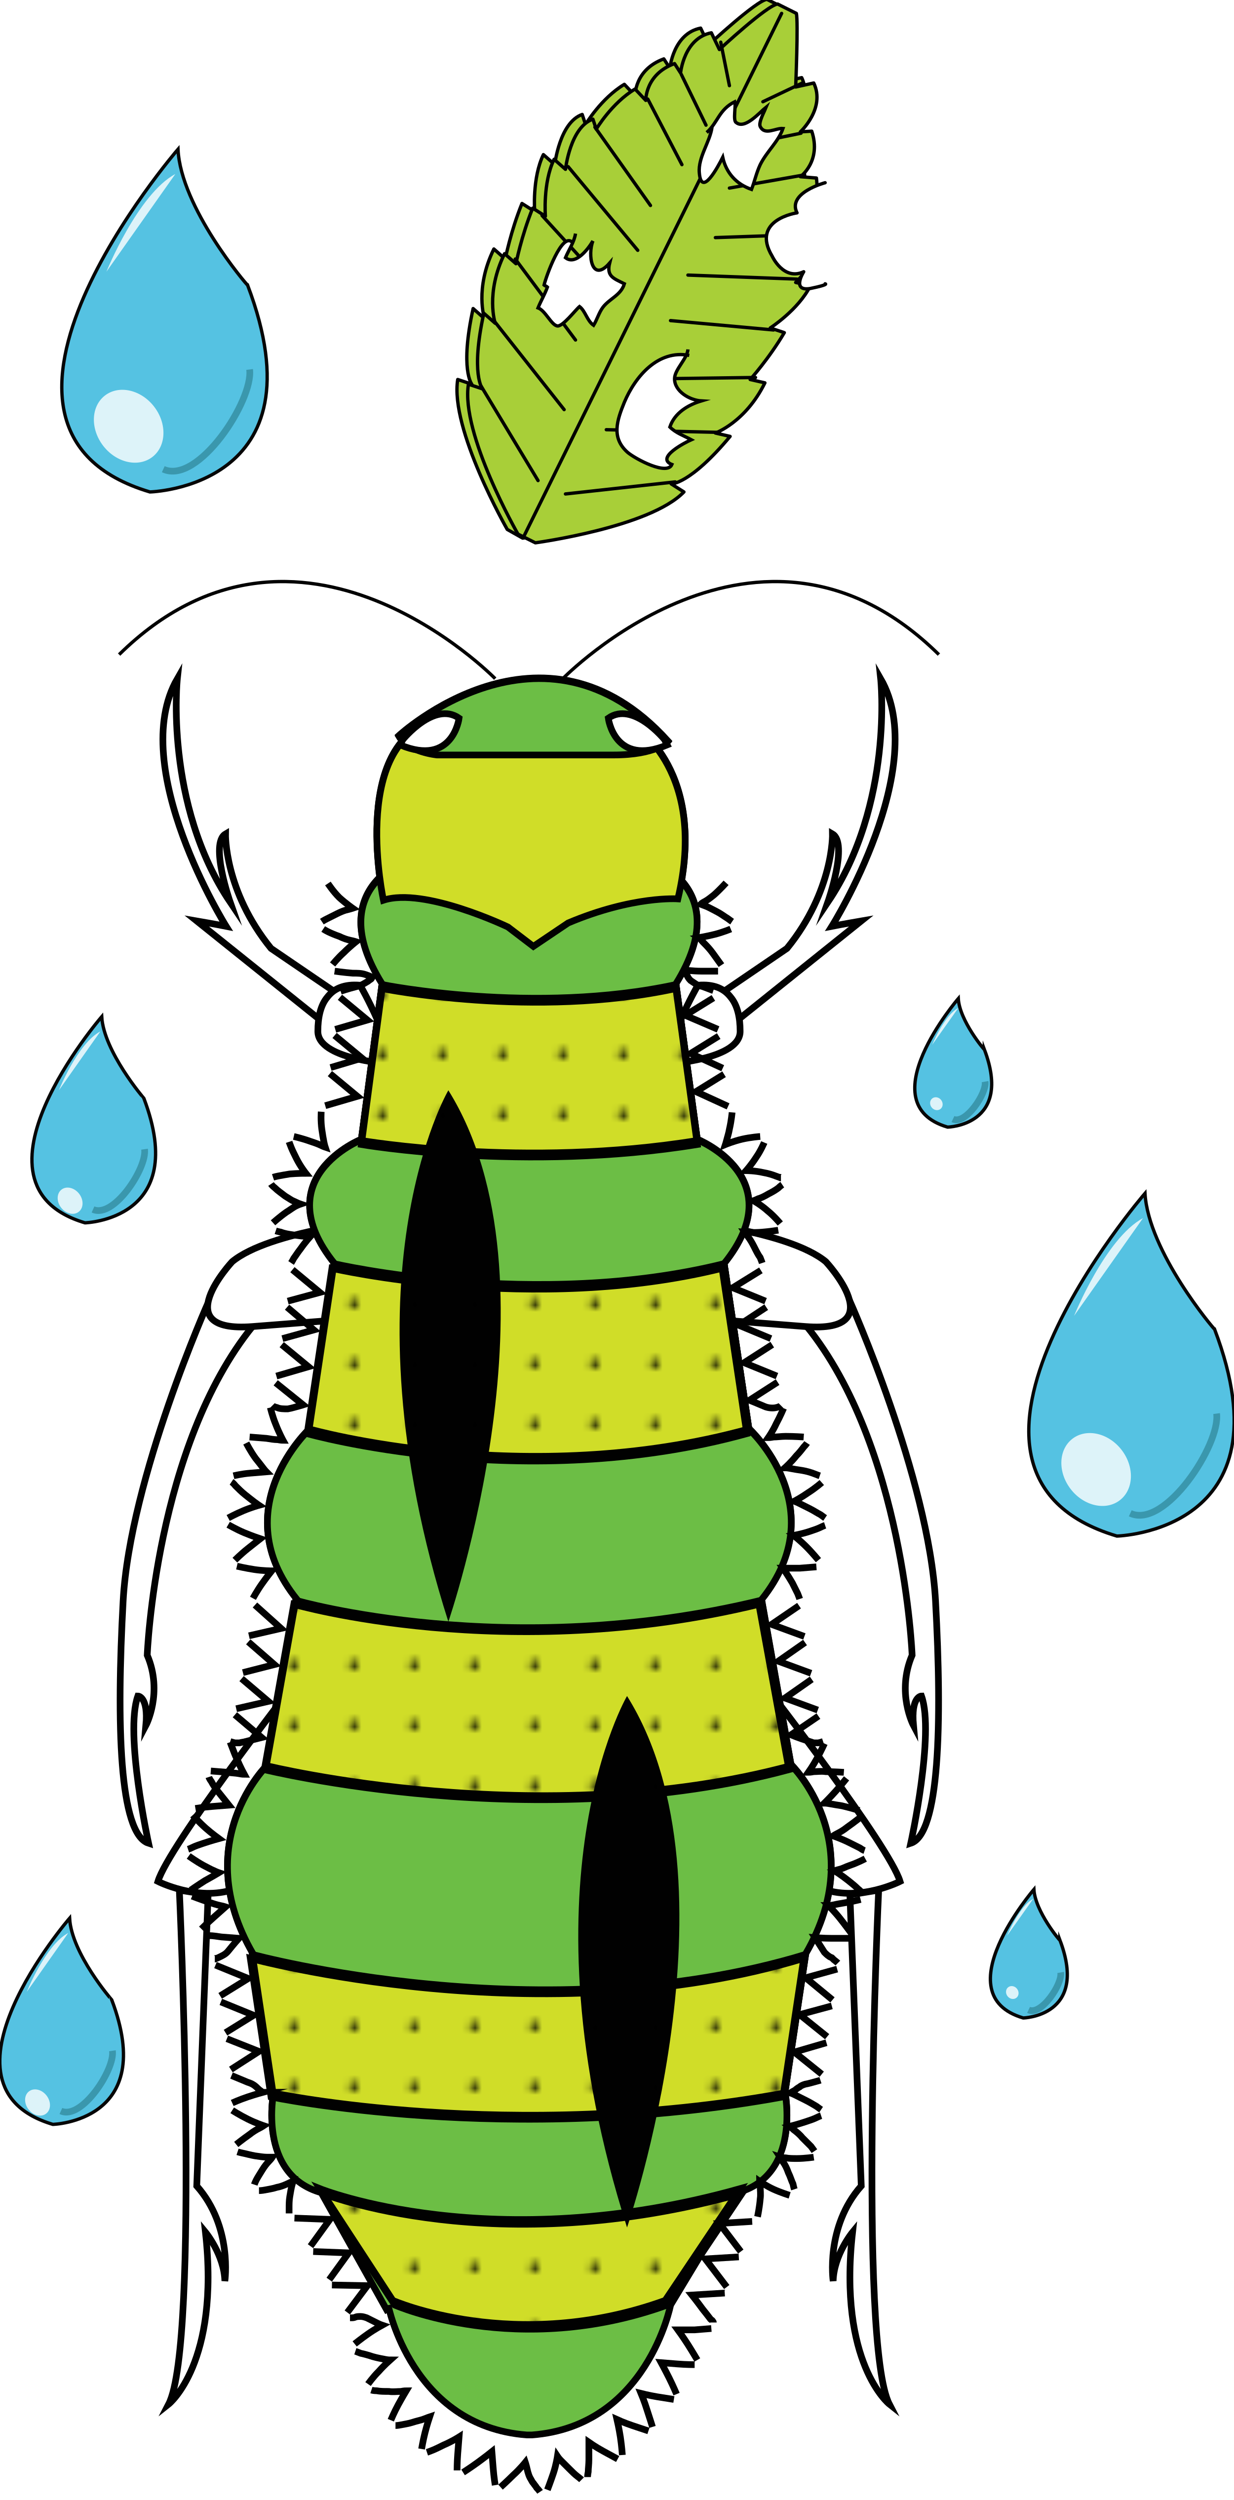 <?xml version="1.0" encoding="utf-8"?>
<!-- Generator: Adobe Illustrator 17.1.0, SVG Export Plug-In . SVG Version: 6.00 Build 0)  -->
<!DOCTYPE svg PUBLIC "-//W3C//DTD SVG 1.1//EN" "http://www.w3.org/Graphics/SVG/1.1/DTD/svg11.dtd">
<svg version="1.1" xmlns="http://www.w3.org/2000/svg" xmlns:xlink="http://www.w3.org/1999/xlink" x="0px" y="0px"
	 viewBox="0 0 184.4 373.5" enable-background="new 0 0 184.4 373.5" xml:space="preserve">
<pattern  x="-230.5" y="-178.5" width="8.7" height="8.7" patternUnits="userSpaceOnUse" id="New_Pattern_Swatch_12" viewBox="0 -8.7 8.7 8.7" overflow="visible">
	<g>
		<polygon fill="none" points="8.7,0 0,0 0,-8.7 8.7,-8.7 		"/>
		<g>
			<path fill="#010101" d="M5-4.5c0,0.4-0.3,0.7-0.7,0.7C4-3.8,3.7-4.1,3.7-4.5c0-0.4,0.3-0.7,0.7-0.7C4.7-5.2,5-4.9,5-4.5z"/>
		</g>
	</g>
</pattern>
<g id="legs">
	<path fill="#FFFFFF" stroke="#010101" stroke-miterlimit="10" d="M108,154.2l20.7-16.6c0,0-2.9,0.5-4.4,0.8c0,0,14.9-23.8,7.3-37
		c0,0,2,18.7-7.9,33.4c0,0,3.1-8.8,0.7-10.2c0,0,0.2,8.5-6.8,17.1l-9.1,6.2L108,154.2z"/>
	<path fill="#FFFFFF" stroke="#010101" stroke-miterlimit="10" d="M100.3,158.9c0,0,10.3-0.7,10.3-4.8c0-2.1-0.4-3.9-1.4-5.1
		c-1-1.3-2.5-2-4.9-1.8C104.3,147.1,98.8,157,100.3,158.9z"/>
	<path fill="#FFFFFF" stroke="#010101" stroke-miterlimit="10" d="M127,194.4c0,0,11.8,26.4,12.8,44.8c1,18.4,0.6,34.8-3.7,36.2
		c0,0,3.6-16.4,1.6-22c0,0-1.6,0-1.2,4.4c0,0-2.6-4.9-0.2-10.5c0,0-1.2-31.2-15.8-49.2L127,194.4z"/>
	<path fill="#FFFFFF" stroke="#010101" stroke-miterlimit="10" d="M101.5,182.3c0,0,16.3,1.6,21.9,6.2c0,0,10,10.7-3,9.7
		c-12.9-1-12.9-1-12.9-1S107.3,187,101.5,182.3z"/>
	<path fill="#FFFFFF" stroke="#010101" stroke-miterlimit="10" d="M114.7,252.3c0,0,18.2,23.5,19.8,28.8c0,0-5.9,3-11.3,1.2
		l-8.7-11.1L114.7,252.3z"/>
	<path fill="#FFFFFF" stroke="#010101" stroke-miterlimit="10" d="M131.3,282.4c0,0-3.1,67.7,1.6,76.8c0,0-7.7-6.1-5.5-25.7
		c0,0-2.8,3.4-2.9,7.3c0,0-1.2-8.1,4.2-14.2l-1.7-43.5L131.3,282.4z"/>
	<path fill="#FFFFFF" stroke="#010101" stroke-miterlimit="10" d="M50.1,154.2l-20.7-16.6c0,0,2.9,0.5,4.4,0.8c0,0-14.9-23.8-7.3-37
		c0,0-2,18.7,7.9,33.4c0,0-3.1-8.8-0.7-10.2c0,0-0.2,8.5,6.8,17.1l9.1,6.2L50.1,154.2z"/>
	<path fill="#FFFFFF" stroke="#010101" stroke-miterlimit="10" d="M57.8,158.9c0,0-10.3-0.7-10.3-4.8c0-2.1,0.4-3.9,1.4-5.1
		c1-1.3,2.5-2,4.9-1.8C53.8,147.1,59.3,157,57.8,158.9z"/>
	<path fill="#FFFFFF" stroke="#010101" stroke-miterlimit="10" d="M31.2,194.4c0,0-11.8,26.4-12.8,44.8c-1,18.4-0.6,34.8,3.8,36.2
		c0,0-3.6-16.4-1.6-22c0,0,1.6,0,1.2,4.4c0,0,2.6-4.9,0.2-10.5c0,0,1.2-31.2,15.8-49.2L31.2,194.4z"/>
	<path fill="#FFFFFF" stroke="#010101" stroke-miterlimit="10" d="M56.6,182.3c0,0-16.3,1.6-21.9,6.2c0,0-10,10.7,3,9.7
		c12.9-1,12.9-1,12.9-1S50.8,187,56.6,182.3z"/>
	<path fill="#FFFFFF" stroke="#010101" stroke-miterlimit="10" d="M43.4,252.3c0,0-18.2,23.5-19.8,28.8c0,0,5.9,3,11.3,1.2l8.7-11.1
		L43.4,252.3z"/>
	<path fill="#FFFFFF" stroke="#010101" stroke-miterlimit="10" d="M26.8,282.4c0,0,3.1,67.7-1.6,76.8c0,0,7.7-6.1,5.5-25.7
		c0,0,2.8,3.4,2.9,7.3c0,0,1.2-8.1-4.2-14.2l1.7-43.5L26.8,282.4z"/>
</g>
<g id="basebody">
	<path fill="#FFFFFF" stroke="#000000" stroke-miterlimit="10" d="M110.2,327.5c9.6-2.6,7.1-15,7.1-15l3.1-20.7
		c9.7-16.7-2.2-28.2-2.2-28.2l-4.4-24.7c11-13.7-1.9-25.5-1.9-25.5l-3.7-24.7c10.3-12.8-4-18.5-4-18.5l-3.2-23.3
		c9.3-15-4.8-18.9-4.8-18.9c-14.6,10.3-34.3,0-34.3,0s-14.1,4-4.8,18.9l-3.1,23.3c0,0-14.3,5.7-4,18.5l-3.7,24.7
		c0,0-12.9,11.9-1.9,25.5l-4.4,24.7c0,0-11.9,11.5-2.2,28.2l3.1,20.7c0,0-2.5,12.3,7.1,15L58,345.4"/>
	<path fill="#FFFFFF" stroke="#000000" stroke-miterlimit="10" d="M58,344.3c0,0,3.5,18.1,20.7,19.4h0.8
		c17.2-1.3,20.7-19.4,20.7-19.4l10.5-17.4"/>
	<path fill="#FFFFFF" stroke="#000000" stroke-miterlimit="10" d="M117.3,312.5c-41.1,7.5-76.5,0-76.5,0l-3.1-20.7
		c0,0,43.6,11.9,82.7,0L117.3,312.5z"/>
	<path fill="#FFFFFF" stroke="#000000" stroke-miterlimit="10" d="M118.2,263.7c-37.5,10.1-78.4,0-78.4,0l4.4-24.7
		c0,0,31.7,9.2,69.5,0L118.2,263.7z"/>
	<path fill="#FFFFFF" stroke="#000000" stroke-miterlimit="10" d="M111.9,213.4c-33.3,9.2-65.7,0-65.7,0l3.7-24.7c0,0,30.1,7,58.3,0
		L111.9,213.4z"/>
	<path fill="#FFFFFF" stroke="#000000" stroke-miterlimit="10" d="M104.2,170.3c-25.8,4.2-50.2,0-50.2,0l3.1-23.3
		c0,0,22.7,4.6,43.9,0L104.2,170.3z"/>
	<path fill="#FFFFFF" stroke="#000000" stroke-miterlimit="10" d="M110.6,326.9c-37,10.4-62.8,0-62.8,0l10.9,16.7
		c0,0,18.3,8.1,40.7,0L110.6,326.9z"/>
	<path fill="#FFFFFF" stroke="#000000" stroke-miterlimit="10" d="M75.9,138.4c0,0-12.5-6-18.6-4c0,0-4.9-22.5,7.1-26.6
		c0,0,2.2,2.3,6.5,2.2c4.3-0.1,20.7,0,20.7,0s3.1-0.8,3.3-1.5c0,0,10.9,6.7,6.4,25.7c0,0-6.7-0.5-16.4,3.6l-5.2,3.5L75.9,138.4z"/>
	<path fill="#FFFFFF" stroke="#000000" stroke-miterlimit="10" d="M59.6,109.9c0,0,21.5-19.9,40.2,0.8c0,0-1.7,2-8.1,2
		c-6.4,0-26.4,0-26.4,0S61,112.3,59.6,109.9z"/>
</g>
<g id="bodycolor">
	<path fill="#6CBE45" stroke="#010101" stroke-miterlimit="10" d="M110.2,327.6c9.6-2.6,7.1-15,7.1-15l3.1-20.7
		c9.7-16.7-2.2-28.2-2.2-28.2l-4.4-24.7c11-13.7-1.9-25.5-1.9-25.5l-3.7-24.7c10.3-12.8-4-18.5-4-18.5L101,147
		c9.3-15-4.8-18.9-4.8-18.9c-14.6,10.3-34.3,0-34.3,0s-14.1,4-4.8,18.9l-3.1,23.3c0,0-14.3,5.7-4,18.5l-3.7,24.7
		c0,0-12.9,11.9-1.9,25.5l-4.4,24.7c0,0-11.9,11.5-2.2,28.2l3.1,20.7c0,0-2.5,12.3,7.1,15L58,345.5"/>
	<path fill="#6CBE45" stroke="#010101" stroke-miterlimit="10" d="M58,344.4c0,0,3.5,18.1,20.7,19.4h0.8
		c17.2-1.3,20.7-19.4,20.7-19.4l10.5-17.4"/>
	<path fill="#D0DD28" stroke="#010101" stroke-miterlimit="10" d="M117.3,312.7c-41.1,7.5-76.5,0-76.5,0L37.7,292
		c0,0,43.6,11.9,82.7,0L117.3,312.7z"/>
	<path fill="#D0DD28" stroke="#010101" stroke-miterlimit="10" d="M118.2,263.8c-37.5,10.1-78.4,0-78.4,0l4.4-24.7
		c0,0,31.7,9.2,69.5,0L118.2,263.8z"/>
	<path fill="#D0DD28" stroke="#010101" stroke-miterlimit="10" d="M111.9,213.5c-33.3,9.2-65.7,0-65.7,0l3.7-24.7c0,0,30.1,7,58.3,0
		L111.9,213.5z"/>
	<path fill="#D0DD28" stroke="#010101" stroke-miterlimit="10" d="M104.2,170.4c-25.8,4.2-50.2,0-50.2,0l3.1-23.3
		c0,0,22.7,4.6,43.9,0L104.2,170.4z"/>
	<path fill="#D0DD28" stroke="#010101" stroke-miterlimit="10" d="M110.6,327c-37,10.4-62.8,0-62.8,0l10.9,16.7c0,0,18.3,8.1,40.7,0
		L110.6,327z"/>
	<path fill="#D0DD28" stroke="#010101" stroke-miterlimit="10" d="M75.9,138.5c0,0-12.5-6-18.6-4c0,0-4.9-22.5,7.1-26.6
		c0,0,2.2,2.3,6.5,2.2c4.3-0.1,20.7,0,20.7,0s3.1-0.8,3.3-1.5c0,0,10.9,6.7,6.4,25.7c0,0-6.7-0.5-16.4,3.6l-5.2,3.5L75.9,138.5z"/>
	<g>
		<g>
			<path fill="none" stroke="#010101" stroke-miterlimit="10" d="M91.6,109.4"/>
		</g>
	</g>
	<path fill="#6CBE45" stroke="#010101" stroke-miterlimit="10" d="M59.6,110c0,0,21.5-19.9,40.2,0.8c0,0-1.7,2-8.1,2
		c-6.4,0-26.4,0-26.4,0S61,112.4,59.6,110z"/>
</g>
<g id="eyes">
	<path fill="#FFFFFF" stroke="#010101" stroke-miterlimit="10" d="M60.2,110.5c0,0,4.7-5.8,8.4-3.2c0,0-0.9,7.3-8.8,4L60.2,110.5z"
		/>
	<path fill="#FFFFFF" stroke="#010101" stroke-miterlimit="10" d="M99.3,110.5c0,0-4.7-5.8-8.4-3.2c0,0,0.9,7.3,8.8,4L99.3,110.5z"
		/>
</g>
<g id="antennae">
	<path fill="none" stroke="#010101" stroke-width="0.5" stroke-miterlimit="10" d="M84.1,101.4c0,0,29.3-30.1,56.2-3.6"/>
	<path fill="none" stroke="#010101" stroke-width="0.5" stroke-miterlimit="10" d="M74,101.4c0,0-29.3-30.1-56.2-3.6"/>
</g>
<g id="markings">
	<path fill="#010101" d="M67,162.9c0,0-16.4,27.9,0,79.4C67,242.3,84.6,191.1,67,162.9z"/>
	<path fill="#010101" d="M93.7,253.4c0,0-16.4,27.9,0,79.4C93.7,332.8,111.3,281.5,93.7,253.4z"/>
</g>
<g id="dots">
	<path fill="url(#New_Pattern_Swatch_12)" stroke="#010101" stroke-miterlimit="10" d="M117,313.3c-41.1,7.5-76.5,0-76.5,0
		l-3.1-20.7c0,0,43.6,11.9,82.7,0L117,313.3z"/>
	<path fill="url(#New_Pattern_Swatch_12)" stroke="#010101" stroke-miterlimit="10" d="M117.9,264.4c-37.5,10.1-78.4,0-78.4,0
		l4.4-24.7c0,0,31.7,9.2,69.5,0L117.9,264.4z"/>
	<path fill="url(#New_Pattern_Swatch_12)" stroke="#010101" stroke-miterlimit="10" d="M111.6,214.2c-33.3,9.2-65.7,0-65.7,0
		l3.7-24.7c0,0,30.1,7,58.3,0L111.6,214.2z"/>
	<pattern  id="SVGID_1_" xlink:href="#New_Pattern_Swatch_12" patternTransform="matrix(1 0 0 1 -4.792 -1.241)">
	</pattern>
	<path fill="url(#SVGID_1_)" stroke="#010101" stroke-miterlimit="10" d="M104.2,171c-25.8,4.2-50.2,0-50.2,0l3.1-23.3
		c0,0,22.7,4.6,43.9,0L104.2,171z"/>
	<path fill="url(#New_Pattern_Swatch_12)" stroke="#010101" stroke-miterlimit="10" d="M110.9,327.7c-37,10.4-62.8,0-62.8,0
		l10.9,16.7c0,0,18.3,8.1,40.7,0L110.9,327.7z"/>
</g>
<g id="fur">
	<g>
		<g>
			<path fill="none" stroke="#010101" stroke-miterlimit="10" d="M86.6,91"/>
		</g>
	</g>
	<g>
		<g>
			<path fill="none" stroke="#010101" stroke-miterlimit="10" d="M-96.6,353"/>
		</g>
	</g>
	<g>
		<g>
			<path fill="none" stroke="#010101" stroke-miterlimit="10" d="M114.1,311.7"/>
		</g>
	</g>
	<g>
		<g>
			<g>
				<g>
					<path fill="none" stroke="#010101" stroke-miterlimit="10" d="M108.5,131.9c0,0-0.9,1-1.8,1.8c-0.5,0.4-1,0.8-1.4,1
						c-0.4,0.2-0.6,0.4-0.6,0.4s0.3,0.1,0.8,0.3c0.5,0.2,1,0.5,1.6,0.8c0.6,0.3,1.1,0.7,1.6,1c0.4,0.3,0.7,0.5,0.7,0.5"/>
				</g>
				<g>
					<path fill="none" stroke="#010101" stroke-miterlimit="10" d="M109.2,138.8c0,0-1.2,0.5-2.4,0.8c-1.2,0.3-2.4,0.5-2.4,0.5
						s0.3,0.2,0.6,0.6c0.3,0.3,0.8,0.8,1.2,1.3c0.4,0.5,0.8,1.1,1.1,1.5c0.3,0.4,0.5,0.7,0.5,0.7"/>
				</g>
				<g>
					<path fill="none" stroke="#010101" stroke-miterlimit="10" d="M107.3,145.1c0,0-0.3,0-0.8,0c-0.5,0-1.1,0-1.7,0
						c-1.3,0-2.5-0.2-2.5-0.1c0,0,0.1,0.4,0.4,0.8c0.1,0.2,0.2,0.4,0.5,0.7c0.3,0.2,0.6,0.4,0.9,0.6c0.3,0.2,0.6,0.2,0.9,0.3
						c0.3,0.1,0.5,0.2,0.8,0.3c0.5,0.2,0.8,0.3,0.8,0.3"/>
				</g>
				<g>
					<polyline fill="none" stroke="#010101" stroke-miterlimit="10" points="106.6,149.1 102.4,151.7 107.3,153.8 					"/>
				</g>
				<g>
					<polyline fill="none" stroke="#010101" stroke-miterlimit="10" points="107.4,154.8 103.2,157.4 108,159.6 					"/>
				</g>
				<g>
					<polyline fill="none" stroke="#010101" stroke-miterlimit="10" points="108.2,160.5 104,163.1 108.8,165.3 					"/>
				</g>
				<g>
					<path fill="none" stroke="#010101" stroke-miterlimit="10" d="M109.4,166.2c0,0-0.1,1.2-0.4,2.5c-0.1,0.6-0.3,1.2-0.4,1.6
						c-0.1,0.4-0.2,0.7-0.2,0.7s1.2-0.5,2.5-0.8c1.3-0.3,2.7-0.4,2.7-0.4"/>
				</g>
				<g>
					<path fill="none" stroke="#010101" stroke-miterlimit="10" d="M114.2,170.7c0,0-0.5,1.2-1.2,2.2c-0.7,1.1-1.5,2-1.5,2
						s1.3,0,2.6,0.3c0.6,0.1,1.3,0.3,1.8,0.5c0.3,0.1,0.5,0.2,0.6,0.2c0.1,0.1,0.2,0.1,0.2,0.1"/>
				</g>
				<g>
					<path fill="none" stroke="#010101" stroke-miterlimit="10" d="M116.9,177c0,0-0.3,0.2-0.6,0.5c-0.4,0.3-0.9,0.6-1.5,0.9
						c-0.5,0.3-1.1,0.6-1.5,0.7c-0.4,0.2-0.7,0.3-0.7,0.3s1.1,0.6,2.1,1.5c1,0.8,1.9,1.9,1.9,1.9"/>
				</g>
				<g>
					<path fill="none" stroke="#010101" stroke-miterlimit="10" d="M116.3,183.8c0,0-1.2,0.2-2.5,0.3c-1.3,0.1-2.5,0-2.5,0
						s0.2,0.3,0.5,0.7c0.3,0.4,0.6,0.9,0.9,1.5c0.3,0.6,0.6,1.2,0.9,1.6c0.2,0.5,0.3,0.8,0.3,0.8"/>
				</g>
				<g>
					<polyline fill="none" stroke="#010101" stroke-miterlimit="10" points="113.7,189.8 109.5,192.4 114.4,194.4 					"/>
				</g>
				<g>
					<polyline fill="none" stroke="#010101" stroke-miterlimit="10" points="114.5,195.3 110.4,198 115.2,200 					"/>
				</g>
				<g>
					<polyline fill="none" stroke="#010101" stroke-miterlimit="10" points="115.4,200.9 111.2,203.6 116.1,205.6 					"/>
				</g>
				<g>
					<path fill="none" stroke="#010101" stroke-miterlimit="10" d="M116.2,206.5l-4.2,2.7c0,0,1.2,0.5,2.4,1
						c0.6,0.2,1.2,0.2,1.6,0.1c0.5-0.1,0.7-0.3,0.7-0.3"/>
				</g>
				<g>
					<path fill="none" stroke="#010101" stroke-miterlimit="10" d="M117.1,210.4c0,0-0.5,1.2-1.1,2.3c-0.5,1.1-1.2,2.1-1.2,2.1
						s0.3,0,0.8-0.1c0.5,0,1.2-0.1,1.8-0.1c1.3,0,2.7,0.1,2.7,0.1"/>
				</g>
				<g>
					<path fill="none" stroke="#010101" stroke-miterlimit="10" d="M120.6,215.6c0,0-0.2,0.3-0.5,0.6c-0.3,0.4-0.7,0.9-1.1,1.3
						c-0.8,1-1.7,1.8-1.7,1.8s0.3,0,0.8,0.1c0.5,0.1,1.1,0.2,1.8,0.3c0.6,0.1,1.3,0.3,1.8,0.5c0.5,0.2,0.8,0.3,0.8,0.3"/>
				</g>
				<g>
					<path fill="none" stroke="#010101" stroke-miterlimit="10" d="M122.8,221.5c0,0-0.9,0.8-2,1.5c-1,0.7-2.1,1.3-2.1,1.3
						s0.3,0.1,0.7,0.3c0.4,0.2,1,0.5,1.6,0.8c0.6,0.3,1.2,0.7,1.6,0.9c0.4,0.3,0.7,0.5,0.7,0.5"/>
				</g>
				<g>
					<path fill="none" stroke="#010101" stroke-miterlimit="10" d="M123.3,227.9c0,0-0.3,0.1-0.7,0.3c-0.4,0.2-1,0.4-1.6,0.6
						c-1.2,0.4-2.4,0.6-2.4,0.6s1,0.8,1.9,1.7c0.9,0.9,1.8,2,1.8,2"/>
				</g>
				<g>
					<path fill="none" stroke="#010101" stroke-miterlimit="10" d="M122,234.1c0,0-1.3,0.1-2.5,0.2c-0.6,0-1.2,0-1.7,0
						c-0.5,0-0.8,0-0.8,0s0.7,1,1.4,2.2c0.3,0.6,0.6,1.2,0.8,1.6c0.2,0.5,0.3,0.8,0.3,0.8"/>
				</g>
				<g>
					<polyline fill="none" stroke="#010101" stroke-miterlimit="10" points="119.4,239.9 115.3,242.7 120.2,244.5 					"/>
				</g>
				<g>
					<polyline fill="none" stroke="#010101" stroke-miterlimit="10" points="120.3,245.4 116.3,248.2 121.2,250 					"/>
				</g>
				<g>
					<polyline fill="none" stroke="#010101" stroke-miterlimit="10" points="121.3,250.9 117.3,253.7 122.2,255.5 					"/>
				</g>
				<g>
					<path fill="none" stroke="#010101" stroke-miterlimit="10" d="M122.3,256.4l-4.1,2.8c0,0,1.2,0.5,2.5,0.9
						c0.3,0.1,0.6,0.2,0.9,0.3c0.3,0,0.5,0,0.7,0c0.4-0.1,0.7-0.2,0.7-0.2"/>
				</g>
				<g>
					<path fill="none" stroke="#010101" stroke-miterlimit="10" d="M123.2,260.5c0,0-0.5,1.1-1.1,2.2c-0.6,1.1-1.3,2.1-1.3,2.1
						s0.3,0,0.8-0.1c0.5,0,1.1-0.1,1.8,0c1.3,0,2.7,0.1,2.7,0.1"/>
				</g>
				<g>
					<path fill="none" stroke="#010101" stroke-miterlimit="10" d="M126.5,265.7c0,0-0.8,1-1.6,1.9c-0.8,0.9-1.7,1.8-1.7,1.8
						s0.3,0,0.8,0.1c0.5,0.1,1.2,0.2,1.8,0.3c1.3,0.3,2.6,0.7,2.6,0.7"/>
				</g>
				<g>
					<path fill="none" stroke="#010101" stroke-miterlimit="10" d="M128.6,271.5c0,0-1,0.8-2,1.5c-0.5,0.4-1,0.7-1.4,0.9
						c-0.4,0.2-0.7,0.4-0.7,0.4s1.2,0.4,2.4,1c0.6,0.3,1.2,0.6,1.6,0.8c0.4,0.3,0.7,0.4,0.7,0.4"/>
				</g>
				<g>
					<path fill="none" stroke="#010101" stroke-miterlimit="10" d="M129.3,277.7c0,0-1.1,0.6-2.3,1c-0.6,0.2-1.1,0.5-1.6,0.6
						c-0.4,0.1-0.7,0.2-0.7,0.2c0,0,1.1,0.7,2.1,1.5c0.5,0.4,1,0.8,1.4,1.2c0.4,0.3,0.6,0.6,0.6,0.6"/>
				</g>
				<g>
					<path fill="none" stroke="#010101" stroke-miterlimit="10" d="M128.6,283.8c0,0-1.2,0.3-2.4,0.5c-0.6,0.1-1.2,0.2-1.6,0.3
						c-0.5,0.1-0.8,0.1-0.8,0.1s0.9,0.9,1.7,1.9c0.8,1,1.6,2.1,1.6,2.1"/>
				</g>
				<g>
					<path fill="none" stroke="#010101" stroke-miterlimit="10" d="M126.8,289.6c0,0-1.3,0-2.5,0c-1.2,0-2.5-0.1-2.5-0.1
						s0.7,1.1,1.4,2.2c0.2,0.2,0.4,0.4,0.7,0.6c0.1,0.1,0.2,0.1,0.4,0.2c0.1,0.1,0.2,0.2,0.3,0.3c0.4,0.3,0.6,0.5,0.6,0.5"/>
				</g>
				<g>
					<polyline fill="none" stroke="#010101" stroke-miterlimit="10" points="125.1,294.2 120.4,295.5 124.4,298.8 					"/>
				</g>
				<g>
					<polyline fill="none" stroke="#010101" stroke-miterlimit="10" points="124.3,299.7 119.5,301 123.6,304.3 					"/>
				</g>
				<g>
					<polyline fill="none" stroke="#010101" stroke-miterlimit="10" points="123.5,305.2 118.7,306.6 122.8,309.9 					"/>
				</g>
				<g>
					<path fill="none" stroke="#010101" stroke-miterlimit="10" d="M122.6,310.8c0,0-0.3,0.1-0.7,0.2c-0.4,0.1-1,0.3-1.6,0.4
						c-0.3,0.1-0.6,0.2-0.8,0.4c-0.2,0.1-0.5,0.3-0.7,0.5c-0.4,0.2-0.7,0.4-0.7,0.4s0.3,0.1,0.7,0.3c0.4,0.2,1,0.5,1.6,0.8
						c0.6,0.3,1.1,0.6,1.6,0.9c0.4,0.3,0.7,0.5,0.7,0.5"/>
				</g>
				<g>
					<path fill="none" stroke="#010101" stroke-miterlimit="10" d="M122.7,316.1c0,0-0.3,0.1-0.7,0.3c-0.4,0.2-1,0.4-1.6,0.6
						c-1.2,0.4-2.4,0.7-2.4,0.7s0.3,0.2,0.6,0.5c0.4,0.3,0.9,0.7,1.3,1.2c0.5,0.5,0.9,0.9,1.3,1.3c0.3,0.4,0.5,0.7,0.5,0.7"/>
				</g>
				<g>
					<path fill="none" stroke="#010101" stroke-miterlimit="10" d="M121.6,322.3c0,0-1.3,0.2-2.5,0.2c-0.6,0-1.2,0-1.7-0.1
						c-0.5,0-0.8-0.1-0.8-0.1s0.2,0.3,0.4,0.7c0.3,0.4,0.6,1,0.8,1.6c0.3,0.6,0.5,1.3,0.7,1.7c0.1,0.5,0.2,0.8,0.2,0.8"/>
				</g>
				<g>
					<path fill="none" stroke="#010101" stroke-miterlimit="10" d="M118,328c0,0-1.3-0.4-2.4-0.9c-1.1-0.5-2.1-1.2-2.1-1.2
						s0,0.3,0.1,0.8c0,0.5,0.1,1.2,0,1.8c-0.1,1.3-0.4,2.7-0.4,2.7"/>
				</g>
				<g>
					<polyline fill="none" stroke="#010101" stroke-miterlimit="10" points="112.4,331.9 107.5,332.2 110.7,336.4 					"/>
				</g>
				<g>
					<polyline fill="none" stroke="#010101" stroke-miterlimit="10" points="110.4,337.2 105.4,337.5 108.6,341.7 					"/>
				</g>
				<g>
					<path fill="none" stroke="#010101" stroke-miterlimit="10" d="M108.3,342.6l-4.9,0.3c0,0,0.8,1,1.6,2.1c0.4,0.5,0.8,1,1.1,1.4
						c0.1,0.2,0.3,0.2,0.4,0.4c0.1,0.1,0.1,0.2,0.1,0.2"/>
				</g>
				<g>
					<path fill="none" stroke="#010101" stroke-miterlimit="10" d="M106.3,347.9c0,0-1.2,0.1-2.5,0.2c-1.2,0-2.5,0-2.5,0
						s0.8,1.1,1.5,2.2c0.7,1.1,1.4,2.3,1.4,2.3"/>
				</g>
				<g>
					<path fill="none" stroke="#010101" stroke-miterlimit="10" d="M103.8,353.3c0,0-1.3,0-2.5-0.1c-1.2-0.1-2.5-0.2-2.5-0.2
						s0.6,1.1,1.2,2.3c0.6,1.2,1.1,2.4,1.1,2.4"/>
				</g>
				<g>
					<path fill="none" stroke="#010101" stroke-miterlimit="10" d="M100.7,358.5c0,0-1.2-0.2-2.5-0.4c-1.2-0.2-2.4-0.5-2.4-0.5
						s0.5,1.2,0.9,2.5c0.4,1.2,0.8,2.5,0.8,2.5"/>
				</g>
				<g>
					<path fill="none" stroke="#010101" stroke-miterlimit="10" d="M96.9,363.2c0,0-1.2-0.4-2.4-0.8c-1.2-0.4-2.3-0.9-2.3-0.9
						c0,0,0.3,1.3,0.5,2.6c0.2,1.3,0.3,2.7,0.3,2.7"/>
				</g>
				<g>
					<path fill="none" stroke="#010101" stroke-miterlimit="10" d="M92.3,367.4c0,0-1.1-0.6-2.2-1.2c-1.1-0.6-2.1-1.3-2.1-1.3
						s0,0.3,0,0.8c0,0.5,0,1.2,0,1.8c0,0.7-0.1,1.3-0.1,1.8c-0.1,0.5-0.1,0.8-0.1,0.8"/>
				</g>
				<g>
					<path fill="none" stroke="#010101" stroke-miterlimit="10" d="M86.9,370.5c0,0-0.2-0.2-0.6-0.5c-0.4-0.3-0.8-0.7-1.3-1.2
						c-0.4-0.4-0.9-0.9-1.2-1.2c-0.3-0.3-0.5-0.6-0.5-0.6s-0.2,1.3-0.6,2.5c-0.4,1.2-0.9,2.5-0.9,2.5"/>
				</g>
				<g>
					<path fill="none" stroke="#010101" stroke-miterlimit="10" d="M80.7,372.3c0,0-0.2-0.3-0.5-0.6c-0.1-0.2-0.3-0.4-0.5-0.7
						c-0.2-0.2-0.3-0.5-0.5-0.8c-0.3-0.6-0.4-1.2-0.5-1.6c-0.1-0.4-0.2-0.7-0.2-0.7s-0.8,1-1.8,1.9c-0.9,0.9-1.9,1.8-1.9,1.8"/>
				</g>
				<g>
					<path fill="none" stroke="#010101" stroke-miterlimit="10" d="M74,371.3c0,0-0.2-1.2-0.3-2.5c-0.1-1.2-0.2-2.5-0.2-2.5
						s-1,0.8-2.1,1.6c-1.1,0.8-2.2,1.5-2.2,1.5"/>
				</g>
				<g>
					<path fill="none" stroke="#010101" stroke-miterlimit="10" d="M68.3,369.1c0,0,0-1.2,0.1-2.5c0.1-1.2,0.2-2.5,0.2-2.5
						c0,0-1.1,0.7-2.3,1.2c-0.6,0.3-1.2,0.6-1.7,0.8c-0.5,0.2-0.8,0.3-0.8,0.3"/>
				</g>
				<g>
					<path fill="none" stroke="#010101" stroke-miterlimit="10" d="M63,365.9c0,0,0.2-1.2,0.5-2.4c0.3-1.2,0.7-2.4,0.7-2.4
						s-0.3,0.1-0.8,0.3c-0.5,0.2-1.1,0.3-1.7,0.5c-0.6,0.2-1.3,0.3-1.8,0.4c-0.5,0.1-0.8,0.1-0.8,0.1"/>
				</g>
				<g>
					<path fill="none" stroke="#010101" stroke-miterlimit="10" d="M58.4,361.6c0,0,0.5-1.2,1.1-2.3c0.6-1.1,1.2-2.1,1.2-2.1
						s-0.3,0-0.8,0.1c-0.5,0-1.2,0.1-1.8,0c-0.7,0-1.3,0-1.8-0.1c-0.5,0-0.8-0.1-0.8-0.1"/>
				</g>
				<g>
					<path fill="none" stroke="#010101" stroke-miterlimit="10" d="M55,356.2c0,0,0.7-1,1.6-1.9c0.8-0.9,1.7-1.7,1.7-1.7
						c0,0-0.3,0-0.8-0.1c-0.5-0.1-1.1-0.2-1.8-0.4c-0.6-0.2-1.3-0.4-1.8-0.5c-0.5-0.2-0.8-0.3-0.8-0.3"/>
				</g>
				<g>
					<path fill="none" stroke="#010101" stroke-miterlimit="10" d="M53,350.2c0,0,1-0.8,2-1.5c1-0.7,2.1-1.3,2.1-1.3
						s-0.3-0.1-0.7-0.3c-0.4-0.2-1-0.5-1.6-0.8c-0.3-0.1-0.6-0.2-0.9-0.2c-0.3,0-0.6,0-0.8,0.1c-0.2,0.1-0.4,0.1-0.6,0.1
						c-0.1,0-0.2,0-0.2,0"/>
				</g>
				<g>
					<polyline fill="none" stroke="#010101" stroke-miterlimit="10" points="51.9,345.5 54.9,341.5 49.6,341.4 					"/>
				</g>
				<g>
					<polyline fill="none" stroke="#010101" stroke-miterlimit="10" points="49.2,340.6 52.1,336.6 46.8,336.4 					"/>
				</g>
				<g>
					<polyline fill="none" stroke="#010101" stroke-miterlimit="10" points="46.4,335.6 49.3,331.6 44,331.4 					"/>
				</g>
				<g>
					<path fill="none" stroke="#010101" stroke-miterlimit="10" d="M43.2,330.7c0,0,0-0.3,0-0.8c0-0.5,0-1.1,0.1-1.7
						c0.1-0.6,0.2-1.2,0.3-1.6c0.1-0.4,0.2-0.7,0.2-0.7s-0.3,0.1-0.7,0.3c-0.4,0.2-1.1,0.5-1.7,0.6c-0.6,0.2-1.3,0.3-1.8,0.4
						c-0.5,0.1-0.9,0.1-0.9,0.1"/>
				</g>
				<g>
					<path fill="none" stroke="#010101" stroke-miterlimit="10" d="M38,326.4c0,0,0.1-0.3,0.3-0.7c0.2-0.4,0.6-1,0.9-1.5
						c0.3-0.5,0.7-1,1-1.3c0.3-0.3,0.5-0.6,0.5-0.6s-0.3,0-0.8,0c-0.5,0-1.1-0.1-1.8-0.2c-0.6-0.1-1.3-0.3-1.8-0.4
						c-0.5-0.1-0.8-0.2-0.8-0.2"/>
				</g>
				<g>
					<path fill="none" stroke="#010101" stroke-miterlimit="10" d="M35.3,320.4c0,0,1-0.8,2-1.5c0.5-0.4,1-0.7,1.4-0.9
						c0.4-0.2,0.7-0.4,0.7-0.4s-1.2-0.4-2.4-1c-1.2-0.6-2.3-1.3-2.3-1.3"/>
				</g>
				<g>
					<path fill="none" stroke="#010101" stroke-miterlimit="10" d="M34.7,314.2c0,0,1.1-0.5,2.3-0.9c1.2-0.4,2.3-0.7,2.3-0.7
						s-0.1,0-0.2-0.1c-0.1-0.1-0.3-0.2-0.5-0.4c-0.2-0.2-0.4-0.4-0.7-0.6c-0.3-0.2-0.6-0.3-0.9-0.4c-1.2-0.5-2.4-1-2.4-1"/>
				</g>
				<g>
					<polyline fill="none" stroke="#010101" stroke-miterlimit="10" points="34.5,309.2 38.7,306.5 33.9,304.6 					"/>
				</g>
				<g>
					<polyline fill="none" stroke="#010101" stroke-miterlimit="10" points="33.7,303.7 37.9,301.1 33,299.1 					"/>
				</g>
				<g>
					<polyline fill="none" stroke="#010101" stroke-miterlimit="10" points="32.9,298.2 37.1,295.6 32.2,293.6 					"/>
				</g>
				<g>
					<path fill="none" stroke="#010101" stroke-miterlimit="10" d="M32.1,292.7c0,0,0.1,0,0.2-0.1c0.1,0,0.3-0.1,0.5-0.2
						c0.4-0.2,0.9-0.4,1.3-0.9c0.8-1,1.6-1.9,1.6-1.9s-1.3-0.1-2.6-0.2c-0.7-0.1-1.3-0.2-1.8-0.2c-0.5-0.1-0.8-0.1-0.8-0.1"/>
				</g>
				<g>
					<path fill="none" stroke="#010101" stroke-miterlimit="10" d="M30.1,288.2c0,0,0.9-0.9,1.8-1.7c0.9-0.8,1.8-1.6,1.8-1.6
						s-0.3-0.1-0.8-0.2c-0.5-0.1-1.1-0.3-1.7-0.5c-1.2-0.4-2.5-0.9-2.5-0.9"/>
				</g>
				<g>
					<path fill="none" stroke="#010101" stroke-miterlimit="10" d="M28.5,282.4c0,0,1-0.7,2.1-1.4c1.1-0.6,2.1-1.2,2.1-1.2
						s-0.3-0.1-0.7-0.3c-0.5-0.2-1-0.5-1.6-0.8c-1.1-0.6-2.2-1.4-2.2-1.4"/>
				</g>
				<g>
					<path fill="none" stroke="#010101" stroke-miterlimit="10" d="M28.1,276.3c0,0,0.3-0.1,0.7-0.3c0.4-0.2,1-0.4,1.6-0.6
						c1.2-0.4,2.3-0.7,2.3-0.7c0,0-1.1-0.8-2-1.6c-1-0.9-1.9-1.9-1.9-1.9"/>
				</g>
				<g>
					<path fill="none" stroke="#010101" stroke-miterlimit="10" d="M29.2,270.2c0,0,1.2-0.2,2.5-0.3c1.2-0.1,2.5-0.2,2.5-0.2
						c0,0-0.8-1-1.6-2c-0.4-0.5-0.8-1.1-1-1.5c-0.3-0.4-0.4-0.7-0.4-0.7"/>
				</g>
				<g>
					<path fill="none" stroke="#010101" stroke-miterlimit="10" d="M31.5,264.6c0,0,1.3,0.1,2.5,0.2c0.6,0.1,1.2,0.1,1.7,0.2
						c0.5,0.1,0.8,0.1,0.8,0.1c0,0-0.6-1.1-1.1-2.3c-0.3-0.6-0.5-1.2-0.7-1.7c-0.2-0.5-0.3-0.8-0.3-0.8"/>
				</g>
				<g>
					<path fill="none" stroke="#010101" stroke-miterlimit="10" d="M34.4,260.2c0,0,0.3,0.1,0.7,0.2c0.2,0,0.5,0,0.7,0
						c0.3-0.1,0.6-0.1,0.9-0.2c1.2-0.3,2.4-0.6,2.4-0.6l-4-3.4"/>
				</g>
				<g>
					<polyline fill="none" stroke="#010101" stroke-miterlimit="10" points="35.3,255.3 40.1,254.2 36.1,250.8 					"/>
				</g>
				<g>
					<polyline fill="none" stroke="#010101" stroke-miterlimit="10" points="36.3,249.9 41,248.7 37.1,245.3 					"/>
				</g>
				<g>
					<polyline fill="none" stroke="#010101" stroke-miterlimit="10" points="37.2,244.4 42,243.3 38.1,239.8 					"/>
				</g>
				<g>
					<path fill="none" stroke="#010101" stroke-miterlimit="10" d="M37.8,238.8c0,0,0.6-1.1,1.3-2.1c0.7-1,1.5-2,1.5-2
						c0,0-1.3,0-2.6-0.2c-1.3-0.2-2.6-0.5-2.6-0.5"/>
				</g>
				<g>
					<path fill="none" stroke="#010101" stroke-miterlimit="10" d="M35.1,233.1c0,0,0.9-0.9,1.9-1.7c1-0.8,1.9-1.5,1.9-1.5
						s-1.2-0.4-2.4-0.9c-1.2-0.5-2.4-1.2-2.4-1.2"/>
				</g>
				<g>
					<path fill="none" stroke="#010101" stroke-miterlimit="10" d="M34.1,226.8c0,0,1.1-0.6,2.3-1.1c1.2-0.5,2.3-0.8,2.3-0.8
						s-0.3-0.2-0.7-0.5c-0.4-0.3-0.9-0.7-1.4-1.1c-0.5-0.4-1-0.9-1.4-1.3c-0.3-0.4-0.6-0.6-0.6-0.6"/>
				</g>
				<g>
					<path fill="none" stroke="#010101" stroke-miterlimit="10" d="M34.9,220.5c0,0,1.2-0.3,2.5-0.4c1.2-0.1,2.4-0.2,2.4-0.2
						c0,0-0.2-0.2-0.5-0.6c-0.3-0.4-0.7-0.9-1.1-1.4c-0.8-1.1-1.4-2.3-1.4-2.3"/>
				</g>
				<g>
					<path fill="none" stroke="#010101" stroke-miterlimit="10" d="M37.3,214.7c0,0,1.3,0.1,2.5,0.2c0.6,0.1,1.2,0.2,1.7,0.2
						c0.5,0.1,0.8,0.1,0.8,0.1s-0.6-1.1-1.1-2.4c-0.5-1.2-0.8-2.5-0.8-2.5"/>
				</g>
				<g>
					<path fill="none" stroke="#010101" stroke-miterlimit="10" d="M40.7,210c0,0,0.2,0.2,0.7,0.3c0.4,0.2,1,0.2,1.6,0.2
						c0.6-0.1,1.2-0.3,1.6-0.4c0.4-0.1,0.7-0.2,0.7-0.2l-4.1-3.3"/>
				</g>
				<g>
					<polyline fill="none" stroke="#010101" stroke-miterlimit="10" points="41.3,205.6 46.1,204.2 42.1,200.9 					"/>
				</g>
				<g>
					<polyline fill="none" stroke="#010101" stroke-miterlimit="10" points="42.2,200 46.9,198.7 42.9,195.3 					"/>
				</g>
				<g>
					<polyline fill="none" stroke="#010101" stroke-miterlimit="10" points="43,194.4 47.8,193.1 43.7,189.7 					"/>
				</g>
				<g>
					<path fill="none" stroke="#010101" stroke-miterlimit="10" d="M43.5,188.7c0,0,0.2-0.3,0.4-0.7c0.3-0.4,0.6-0.9,1-1.4
						c0.7-1,1.5-1.9,1.5-1.9s-0.3,0-0.8,0c-0.5,0-1.1-0.1-1.8-0.2c-0.7-0.1-1.3-0.2-1.8-0.4c-0.5-0.1-0.8-0.2-0.8-0.2"/>
				</g>
				<g>
					<path fill="none" stroke="#010101" stroke-miterlimit="10" d="M40.8,182.7c0,0,1-0.9,2-1.6c0.5-0.3,1-0.7,1.4-0.9
						c0.4-0.2,0.7-0.3,0.7-0.3s-0.3-0.1-0.7-0.3c-0.2-0.1-0.5-0.2-0.8-0.4c-0.3-0.2-0.5-0.3-0.8-0.5c-0.5-0.4-1.1-0.8-1.5-1.2
						c-0.4-0.3-0.6-0.6-0.6-0.6"/>
				</g>
				<g>
					<path fill="none" stroke="#010101" stroke-miterlimit="10" d="M40.8,175.9c0,0,0.3-0.1,0.8-0.2c0.5-0.1,1.1-0.2,1.7-0.3
						c1.2-0.1,2.4-0.1,2.4-0.1s-0.8-1-1.4-2.2c-0.3-0.6-0.6-1.2-0.8-1.7c-0.2-0.5-0.3-0.8-0.3-0.8"/>
				</g>
				<g>
					<path fill="none" stroke="#010101" stroke-miterlimit="10" d="M43.9,169.8c0,0,1.3,0.3,2.4,0.7c0.6,0.2,1.2,0.4,1.6,0.6
						c0.4,0.2,0.7,0.3,0.7,0.3s-0.1-0.3-0.2-0.8c-0.1-0.5-0.2-1.1-0.3-1.8c-0.2-1.3-0.1-2.7-0.1-2.7"/>
				</g>
				<g>
					<polyline fill="none" stroke="#010101" stroke-miterlimit="10" points="48.6,165.2 53.4,163.8 49.3,160.4 					"/>
				</g>
				<g>
					<polyline fill="none" stroke="#010101" stroke-miterlimit="10" points="49.4,159.5 54.1,158.1 50,154.7 					"/>
				</g>
				<g>
					<polyline fill="none" stroke="#010101" stroke-miterlimit="10" points="50.1,153.8 54.9,152.4 50.8,149 					"/>
				</g>
				<g>
					<path fill="none" stroke="#010101" stroke-miterlimit="10" d="M50.9,148.1c0,0,1.2-0.4,2.4-0.7c0.6-0.1,1.2-0.5,1.7-0.8
						c0.2-0.2,0.5-0.3,0.5-0.4c0.1-0.1,0.1-0.2,0.1-0.2s-0.4-0.2-1-0.4c-0.6-0.2-1.2-0.2-1.9-0.2c-1.3-0.1-2.7-0.3-2.7-0.3"/>
				</g>
				<g>
					<path fill="none" stroke="#010101" stroke-miterlimit="10" d="M49.7,144.1c0,0,0.8-1,1.7-1.8c0.9-0.9,1.8-1.6,1.8-1.6
						s-0.3-0.1-0.8-0.2c-0.5-0.1-1.1-0.3-1.7-0.6c-0.6-0.2-1.3-0.5-1.7-0.7c-0.4-0.2-0.7-0.4-0.7-0.4"/>
				</g>
				<g>
					<path fill="none" stroke="#010101" stroke-miterlimit="10" d="M48.1,137.7c0,0,0.3-0.2,0.7-0.4c0.4-0.2,1-0.5,1.6-0.8
						c0.6-0.3,1.1-0.5,1.6-0.6c0.4-0.1,0.7-0.2,0.7-0.2s-1-0.7-2-1.6c-0.5-0.5-0.9-1-1.2-1.4c-0.3-0.4-0.5-0.7-0.5-0.7"/>
				</g>
			</g>
		</g>
	</g>
	<g>
		<g>
			<path fill="none" stroke="#010101" stroke-miterlimit="10" d="M95.3,124"/>
		</g>
	</g>
</g>
<g id="leaf">
	<g>
		<path fill="#A8CF38" stroke="#010101" stroke-width="0.5" stroke-linecap="round" stroke-linejoin="round" d="M75.8,79.1
			c0,0-8.6-15-7.4-22.4l2.1,0.7c0,0-1.8-2.2,0.2-11.3l1.7,1.5c0,0-1.5-4.5,1.4-10.4l1.7,1.5c0,0,0.8-4.1,2.5-8.3l1.9,1.2
			c0,0-0.4-5,1.3-8.5l1.7,1.5c0,0,0.7-6.3,4.1-7.5l0.5,1.5c0,0,2.3-3.9,5.8-6l1.6,1.7c0,0-0.1-3.9,4.3-5.5l0.9,1.4
			c0,0,0.5-5.2,4.6-6l1.2,2.5c0,0,7.1-6.6,8.7-6.8l2.6,1.3c0.3,1.2-0.1,11-0.1,11l2.7-0.6c1.8,3.8-2,7.3-2,7.3l1.7-0.1
			c1.5,4.5-1.7,6.8-1.7,6.8l2.4,0.2c0.5,4-1.2,8.3-1.2,8.3l1.5-0.5c1.2,3.4-3.4,7.8-3.4,7.8l2.2,0.5c-1.8,3.6-6,6.3-6,6.3l2.1,0.7
			c-2.3,3.9-5.1,7-5.1,7l2.2,0.5c-2.9,5.9-7.4,7.5-7.4,7.5l2.2,0.5c-6,7.2-8.8,7.1-8.8,7.1l1.9,1.2c-5.1,5.4-22.3,7.7-22.3,7.7
			L75.8,79.1z"/>
		<path fill="#A8CF38" stroke="#010101" stroke-width="0.5" stroke-linecap="round" stroke-linejoin="round" d="M77.4,79.8
			c0,0-8.6-15-7.4-22.4l2.1,0.7c0,0-1.8-2.2,0.2-11.3l1.7,1.5c0,0-1.5-4.5,1.4-10.4l1.7,1.5c0,0,0.8-4.1,2.5-8.3l1.9,1.2
			c0,0-0.4-5,1.3-8.5l1.7,1.5c0,0,0.7-6.3,4.1-7.5l0.5,1.5c0,0,2.3-3.9,5.8-6l1.6,1.7c0,0-0.1-3.9,4.3-5.5l0.9,1.4
			c0,0,0.5-5.2,4.6-6l1.2,2.5c0,0,7.1-6.6,8.7-6.8L119,2c0.3,1.2-0.1,11-0.1,11l2.7-0.6c1.8,3.8-2,7.3-2,7.3l1.7-0.1
			c1.5,4.5-1.7,6.8-1.7,6.8l2.4,0.2c0.5,4-1.2,8.3-1.2,8.3l1.5-0.5c1.2,3.4-3.4,7.8-3.4,7.8l2.2,0.5c-1.8,3.6-6,6.3-6,6.3l2.1,0.7
			c-2.3,3.9-5.1,7-5.1,7l2.2,0.5c-2.9,5.9-7.4,7.5-7.4,7.5l2.2,0.5c-6,7.2-8.8,7.1-8.8,7.1l1.9,1.2C97.1,78.8,80,81.1,80,81.1
			L77.4,79.8z"/>
		
			<line fill="none" stroke="#010101" stroke-width="0.5" stroke-linecap="round" stroke-linejoin="round" x1="116.8" y1="2" x2="78.2" y2="80.3"/>
		<g>
			
				<line fill="none" stroke="#010101" stroke-width="0.5" stroke-linecap="round" stroke-linejoin="round" x1="107.7" y1="6.3" x2="109" y2="12.8"/>
			
				<line fill="none" stroke="#010101" stroke-width="0.5" stroke-linecap="round" stroke-linejoin="round" x1="101.8" y1="11.1" x2="105.5" y2="18.7"/>
			
				<line fill="none" stroke="#010101" stroke-width="0.5" stroke-linecap="round" stroke-linejoin="round" x1="96.8" y1="14.8" x2="101.9" y2="24.6"/>
			
				<line fill="none" stroke="#010101" stroke-width="0.5" stroke-linecap="round" stroke-linejoin="round" x1="88.9" y1="19" x2="97.2" y2="30.7"/>
			
				<line fill="none" stroke="#010101" stroke-width="0.5" stroke-linecap="round" stroke-linejoin="round" x1="84.9" y1="24.9" x2="95.3" y2="37.4"/>
			
				<line fill="none" stroke="#010101" stroke-width="0.5" stroke-linecap="round" stroke-linejoin="round" x1="81" y1="32.2" x2="91.4" y2="43.6"/>
			
				<line fill="none" stroke="#010101" stroke-width="0.5" stroke-linecap="round" stroke-linejoin="round" x1="77" y1="38.7" x2="86" y2="50.8"/>
			
				<line fill="none" stroke="#010101" stroke-width="0.5" stroke-linecap="round" stroke-linejoin="round" x1="73.8" y1="47.9" x2="84.3" y2="61.2"/>
			
				<line fill="none" stroke="#010101" stroke-width="0.5" stroke-linecap="round" stroke-linejoin="round" x1="71.9" y1="57.7" x2="80.4" y2="71.8"/>
		</g>
		<g>
			
				<line fill="none" stroke="#010101" stroke-width="0.5" stroke-linecap="round" stroke-linejoin="round" x1="119.9" y1="12.4" x2="114" y2="15.2"/>
			
				<line fill="none" stroke="#010101" stroke-width="0.5" stroke-linecap="round" stroke-linejoin="round" x1="119.7" y1="19.9" x2="111.4" y2="21.6"/>
			
				<line fill="none" stroke="#010101" stroke-width="0.5" stroke-linecap="round" stroke-linejoin="round" x1="119.8" y1="26.2" x2="109" y2="28.1"/>
			
				<line fill="none" stroke="#010101" stroke-width="0.5" stroke-linecap="round" stroke-linejoin="round" x1="121.3" y1="35" x2="106.9" y2="35.5"/>
			
				<line fill="none" stroke="#010101" stroke-width="0.5" stroke-linecap="round" stroke-linejoin="round" x1="119.1" y1="41.7" x2="102.8" y2="41.1"/>
			
				<line fill="none" stroke="#010101" stroke-width="0.5" stroke-linecap="round" stroke-linejoin="round" x1="115.6" y1="49.3" x2="100.2" y2="47.9"/>
			
				<line fill="none" stroke="#010101" stroke-width="0.5" stroke-linecap="round" stroke-linejoin="round" x1="112.9" y1="56.4" x2="97.8" y2="56.6"/>
			
				<line fill="none" stroke="#010101" stroke-width="0.5" stroke-linecap="round" stroke-linejoin="round" x1="107.5" y1="64.6" x2="90.6" y2="64.2"/>
			
				<line fill="none" stroke="#010101" stroke-width="0.5" stroke-linecap="round" stroke-linejoin="round" x1="100.9" y1="72" x2="84.5" y2="73.8"/>
		</g>
		<path fill="#FFFFFF" stroke="#010101" stroke-width="0.5" stroke-linecap="round" stroke-linejoin="round" d="M123.3,27.3
			c0,0-5.7,1.5-4.2,4.5c0,0-7,1-3.7,6.5c0,0,1.7,3.7,4.7,2.3c0,0-1.9,3,1,2.5c2.9-0.6,2.2-0.7,2.2-0.7"/>
		<path fill="#FFFFFF" stroke="#010101" stroke-width="0.5" stroke-miterlimit="10" d="M86,34.9c-0.2,1.3-1,2.4-1.5,3.6
			c1.5,1.2,3.4-1.3,4.1-2.5c-0.8,2-0.2,6.4,2.5,3.3c-0.5,2,0.6,2.3,2.2,3.1c-0.5,1.7-2.2,2.2-3.2,3.5c-0.6,0.8-0.9,1.9-1.4,2.7
			c-1-0.7-1.2-2.1-2.1-2.8c-0.6,0.5-2.5,3-3.3,2.9c-0.9-0.1-1.8-2.3-2.9-2.7c0.4-1,1-2,1.4-3.1c-0.2-0.2-0.4-0.2-0.5-0.3
			c0.3-1.3,2.7-8,4.2-6.4"/>
		<path fill="#FFFFFF" stroke="#010101" stroke-width="0.5" stroke-miterlimit="10" d="M105.6,19.8c1.7-1.5,1.8-3.4,4.2-4.6
			c0.2,0.6-0.3,2.8,0.2,3.1c1.3,1.1,3.5-1.5,4.5-2.3c-0.2,0.5-1.2,2.3-0.9,2.9c0.7,1.4,2.3,0.2,3.4,0.3c-0.7,2-2.4,3.4-3.4,5.4
			c-0.6,1.3-0.8,2.4-1.3,3.7c-2.3-0.8-3.8-2.5-4.3-4.8c-0.7,1.4-3.2,6.1-3.5,2.3c-0.2-2.3,1.6-4.6,1.9-6.8"/>
		<path fill="#FFFFFF" stroke="#010101" stroke-width="0.5" stroke-miterlimit="10" d="M102.8,52.2c-0.1,1.4-2,3-2,4.4
			c0,1.9,2.3,3.2,4,3.3c-2,0.6-4,1.8-4.7,3.9c0.9,0.9,2.1,1.3,3.2,1.9c-0.9,0.4-5.4,2.7-2.9,3.7c-0.7,1.7-5.4-0.8-6.6-1.8
			c-2.5-2.2-1.6-4.8-0.5-7.5c1.6-3.8,5-7.9,9.7-7"/>
	</g>
</g>
<g id="water">
	<g>
		<path fill="#55C2E2" stroke="#070707" stroke-width="0.5" stroke-miterlimit="10" d="M26.6,22.3c0,0-36.1,41.7-4.2,51.2
			c0,0,26.1-0.6,14.6-30.9C36.9,42.6,27,31,26.6,22.3z"/>
		<path fill="none" stroke="#3A97AD" stroke-miterlimit="10" d="M24.4,70.1c5.2,2.4,13.5-10.3,12.9-14.9"/>
		
			<ellipse transform="matrix(0.79 -0.613 0.613 0.79 -34.989 25.131)" opacity="0.8" fill="#FFFFFF" cx="19.2" cy="63.7" rx="4.8" ry="5.8"/>
		<path opacity="0.8" fill="#FFFFFF" d="M15.9,40.6c0,0,4.7-11.6,10.3-14.6"/>
	</g>
	<g>
		<path fill="#55C2E2" stroke="#070707" stroke-width="0.5" stroke-miterlimit="10" d="M171.1,178.3c0,0-36.1,41.7-4.2,51.2
			c0,0,26.1-0.6,14.6-30.9C181.4,198.6,171.6,187,171.1,178.3z"/>
		<path fill="none" stroke="#3A97AD" stroke-miterlimit="10" d="M168.9,226.1c5.2,2.4,13.5-10.3,12.9-14.9"/>
		
			<ellipse transform="matrix(0.79 -0.613 0.613 0.79 -100.28 146.402)" opacity="0.8" fill="#FFFFFF" cx="163.8" cy="219.7" rx="4.8" ry="5.8"/>
		<path opacity="0.8" fill="#FFFFFF" d="M160.5,196.6c0,0,4.7-11.6,10.3-14.6"/>
	</g>
	<g>
		<path fill="#55C2E2" stroke="#070707" stroke-width="0.5" stroke-miterlimit="10" d="M10.4,286.6c0,0-21.7,25.1-2.5,30.8
			c0,0,15.7-0.4,8.8-18.6C16.7,298.8,10.7,291.9,10.4,286.6z"/>
		<path fill="none" stroke="#3A97AD" stroke-miterlimit="10" d="M9.1,315.4c3.1,1.4,8.1-6.2,7.7-9"/>
		
			<ellipse transform="matrix(0.79 -0.613 0.613 0.79 -191.418 69.346)" opacity="0.8" fill="#FFFFFF" cx="5.6" cy="314.2" rx="1.7" ry="2.1"/>
		<path opacity="0.8" fill="#FFFFFF" d="M4,297.6c0,0,2.8-7,6.2-8.8"/>
	</g>
	<g>
		<path fill="#55C2E2" stroke="#070707" stroke-width="0.5" stroke-miterlimit="10" d="M15.2,151.9c0,0-21.7,25.1-2.5,30.8
			c0,0,15.7-0.4,8.8-18.6C21.5,164.1,15.5,157.1,15.2,151.9z"/>
		<path fill="none" stroke="#3A97AD" stroke-miterlimit="10" d="M13.9,180.7c3.1,1.4,8.1-6.2,7.7-9"/>
		
			<ellipse transform="matrix(0.79 -0.613 0.613 0.79 -107.772 43.965)" opacity="0.8" fill="#FFFFFF" cx="10.4" cy="179.5" rx="1.7" ry="2.1"/>
		<path opacity="0.8" fill="#FFFFFF" d="M8.8,162.9c0,0,2.8-7,6.2-8.8"/>
	</g>
	<g>
		<path fill="#55C2E2" stroke="#070707" stroke-width="0.5" stroke-miterlimit="10" d="M143.2,149.2c0,0-13.5,15.7-1.6,19.2
			c0,0,9.8-0.2,5.5-11.6C147.1,156.9,143.4,152.5,143.2,149.2z"/>
		<path fill="none" stroke="#3A97AD" stroke-miterlimit="10" d="M142.4,167.2c1.9,0.9,5.1-3.9,4.8-5.6"/>
		
			<ellipse transform="matrix(0.791 -0.612 0.612 0.791 -71.593 120.163)" opacity="0.8" fill="#FFFFFF" cx="139.9" cy="164.8" rx="0.9" ry="1"/>
		<path opacity="0.8" fill="#FFFFFF" d="M139.3,156.1c0,0,1.8-4.4,3.9-5.5"/>
	</g>
	<g>
		<path fill="#55C2E2" stroke="#070707" stroke-width="0.5" stroke-miterlimit="10" d="M154.5,282.3c0,0-13.5,15.7-1.6,19.2
			c0,0,9.8-0.2,5.5-11.6C158.4,290,154.7,285.6,154.5,282.3z"/>
		<path fill="none" stroke="#3A97AD" stroke-miterlimit="10" d="M153.7,300.3c1.9,0.9,5.1-3.9,4.8-5.6"/>
		
			<ellipse transform="matrix(0.79 -0.613 0.613 0.79 -150.79 155.044)" opacity="0.8" fill="#FFFFFF" cx="151.2" cy="297.9" rx="0.9" ry="1"/>
		<path opacity="0.8" fill="#FFFFFF" d="M150.5,289.2c0,0,1.8-4.4,3.9-5.5"/>
	</g>
</g>
</svg>
